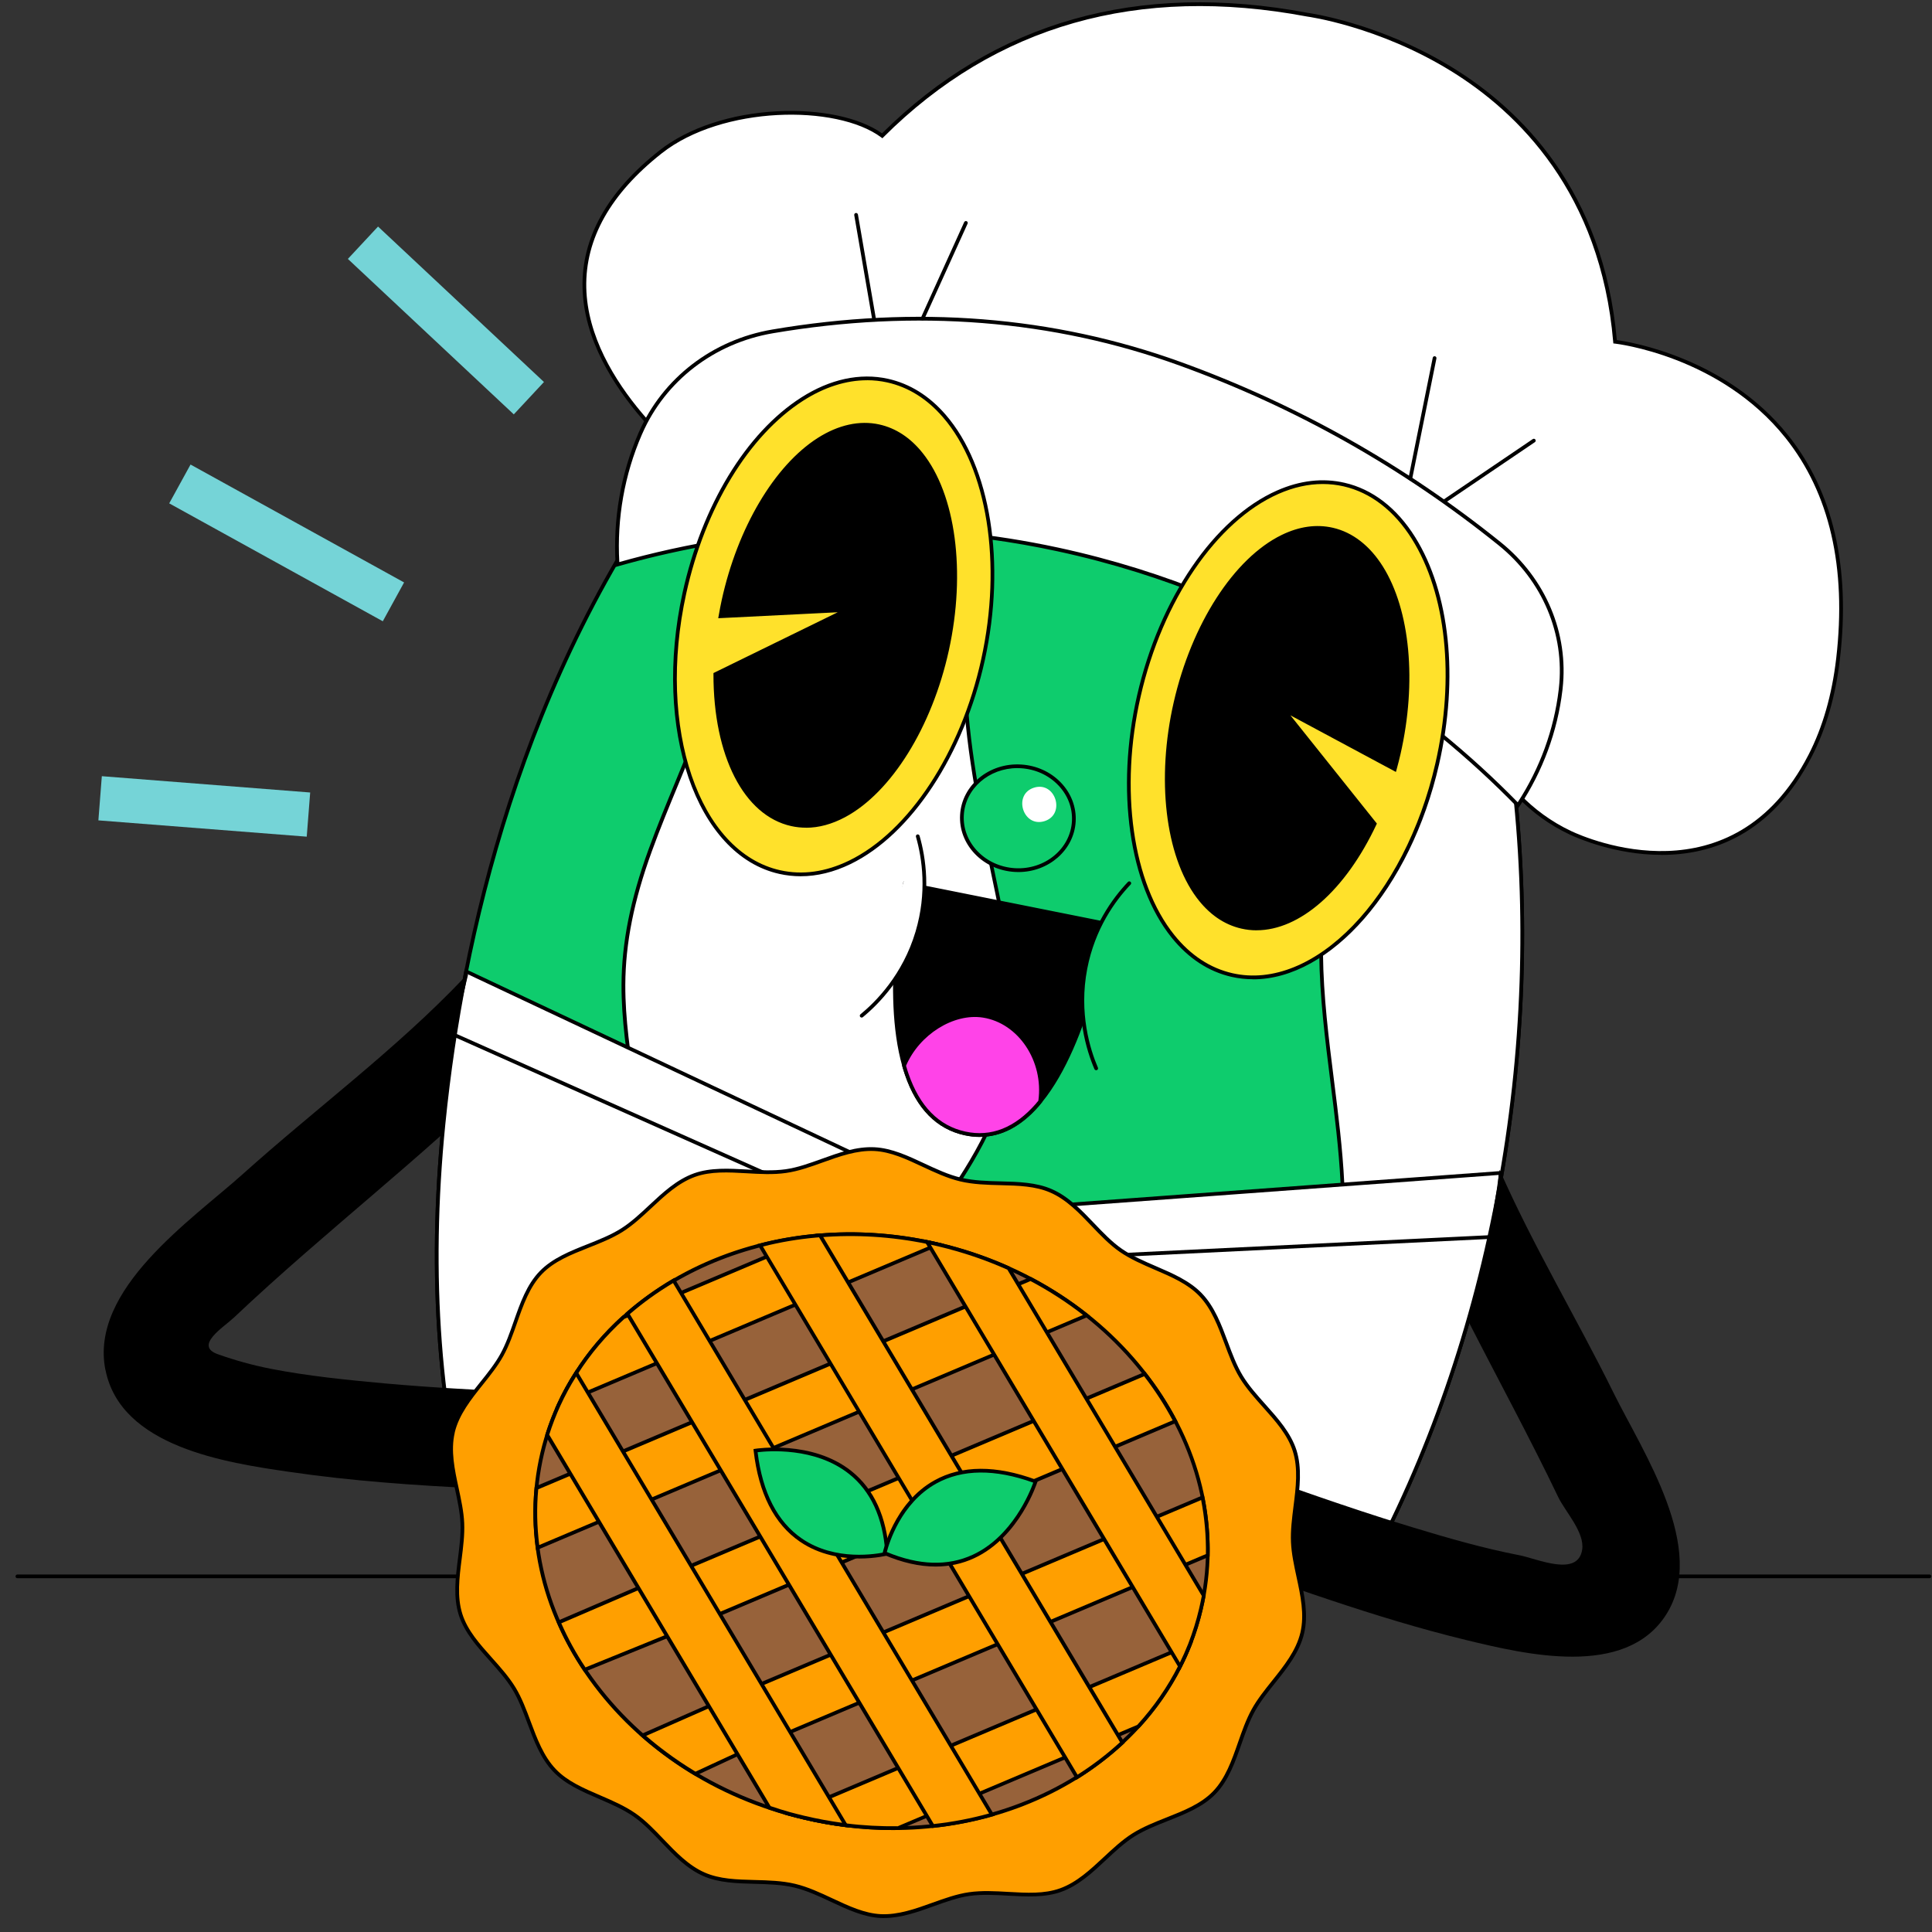 <svg width="119" height="119" viewBox="0 0 119 119" fill="none" xmlns="http://www.w3.org/2000/svg">
<rect x="0" y="0" width="119" height="119" fill="#333333" stroke="none"/>
<g clip-path="url(#clip0_76_2770)">
<path d="M118.842 97.21H1.072C1.007 97.21 0.957 97.159 0.957 97.095C0.957 97.03 1.007 96.98 1.072 96.98H118.842C118.906 96.98 118.957 97.03 118.957 97.095C118.957 97.159 118.906 97.21 118.842 97.21Z" fill="black"/>
<path d="M23.285 13.954L21.427 15.948L31.647 25.523L33.505 23.529L23.285 13.954Z" fill="#75D4D7"/>
<path d="M6.272 47.809L6.06 50.53L18.893 51.534L19.105 48.813L6.272 47.809Z" fill="#75D4D7"/>
<path d="M11.736 28.613L10.423 31.004L23.578 38.266L24.89 35.875L11.736 28.613Z" fill="#75D4D7"/>
<path d="M29.259 94.975C29.461 95.677 29.68 96.378 29.917 97.086H84.006C92.109 82.273 95.152 64.18 93.179 47.69C91.044 29.848 82.748 16.207 70.706 13.575C66.257 12.604 61.981 13.241 58.032 14.89C58.027 14.892 58.023 14.895 58.018 14.897C57.875 14.957 57.73 15.017 57.586 15.082C57.365 15.176 57.146 15.278 56.928 15.379C54.43 16.558 52.074 18.131 49.903 19.94C47.092 22.282 44.59 25.015 42.489 27.797C33.549 39.637 28.785 54.544 27.315 69.212C26.434 77.983 26.908 86.869 29.259 94.975Z" fill="#0ECC6D"/>
<path d="M84.072 97.199H29.834L29.808 97.121C29.576 96.431 29.355 95.718 29.151 95.005C26.915 87.291 26.259 78.608 27.202 69.198C28.327 57.968 31.879 41.655 42.4 27.726C44.677 24.708 47.177 22.058 49.832 19.848C52.125 17.938 54.499 16.396 56.882 15.271C57.114 15.162 57.328 15.063 57.542 14.971C57.662 14.918 57.781 14.867 57.898 14.819L57.974 14.786C62.271 12.991 66.559 12.546 70.731 13.457C82.43 16.016 91.074 29.126 93.294 47.672C95.332 64.708 91.985 82.737 84.107 97.137L84.075 97.197L84.072 97.199ZM29.999 96.969H83.937C91.767 82.62 95.095 64.667 93.064 47.702C90.858 29.255 82.281 16.221 70.681 13.686C66.554 12.784 62.313 13.224 58.076 14.996L57.986 15.035C57.869 15.084 57.751 15.135 57.632 15.188C57.418 15.28 57.206 15.377 56.995 15.476C54.611 16.602 52.256 18.131 49.977 20.03C47.336 22.228 44.847 24.865 42.581 27.869C32.093 41.757 28.553 58.023 27.43 69.225C26.489 78.605 27.143 87.261 29.369 94.945C29.567 95.628 29.779 96.309 29.999 96.973V96.969Z" fill="black"/>
<path d="M76.747 95.605C77.221 93.65 77.819 91.727 78.567 89.86C79.344 87.918 80.398 86.105 81.143 84.148C82.514 80.545 82.875 76.66 82.684 72.833C82.328 65.642 80.004 58.038 82.537 51.021C84.487 45.618 88.504 41.285 90.716 35.993C91.85 39.606 92.683 43.535 93.18 47.689C95.153 64.179 92.11 82.273 84.007 97.086H76.414C76.517 96.592 76.628 96.098 76.747 95.605Z" fill="white"/>
<path d="M84.073 97.199H76.271L76.301 97.06C76.413 96.523 76.522 96.038 76.634 95.577C77.124 93.556 77.738 91.618 78.458 89.819C78.826 88.896 79.266 87.99 79.689 87.113C80.158 86.142 80.644 85.136 81.035 84.109C82.263 80.879 82.78 77.089 82.569 72.84C82.468 70.789 82.201 68.662 81.941 66.606C81.288 61.402 80.611 56.022 82.428 50.984C83.471 48.096 85.127 45.472 86.725 42.937C88.128 40.716 89.578 38.418 90.608 35.952L90.73 35.661L90.824 35.961C91.967 39.599 92.798 43.542 93.292 47.678C95.33 64.715 91.984 82.743 84.105 97.143L84.073 97.203V97.199ZM76.556 96.968H83.937C91.767 82.619 95.096 64.666 93.065 47.701C92.586 43.692 91.79 39.867 90.698 36.325C89.669 38.699 88.273 40.912 86.921 43.055C85.327 45.581 83.677 48.192 82.645 51.058C80.846 56.043 81.518 61.397 82.169 66.574C82.428 68.634 82.695 70.766 82.796 72.826C83.008 77.105 82.488 80.93 81.246 84.19C80.853 85.226 80.365 86.236 79.894 87.212C79.473 88.086 79.036 88.988 78.67 89.904C77.955 91.694 77.345 93.621 76.857 95.632C76.756 96.05 76.657 96.49 76.554 96.97L76.556 96.968Z" fill="black"/>
<path d="M52.926 97.083H35.64C35.504 94.1 35.771 91.12 36.735 88.16C37.74 85.071 38.984 82.183 39.444 78.937C39.842 76.139 39.796 73.34 39.507 70.533C39.168 67.248 38.389 63.967 38.4 60.657C38.412 57.794 39.079 55.044 40.052 52.368C41.073 49.556 42.338 46.84 43.355 44.026C44.493 40.875 45.172 37.657 45.149 34.293C45.128 31.472 44.691 28.683 43.934 25.974C45.708 23.831 47.709 21.764 49.903 19.937C52.075 18.128 54.432 16.555 56.928 15.376C57.147 15.274 57.365 15.173 57.586 15.079C57.731 15.014 57.876 14.954 58.018 14.894C58.023 14.892 58.028 14.889 58.032 14.887C61.227 13.554 64.636 12.882 68.176 13.187C68.305 14.709 68.25 16.248 67.932 17.794C67.093 21.891 64.811 25.354 62.906 29.006C61.202 32.274 59.803 35.746 59.509 39.458C59.189 43.502 59.953 47.694 60.726 51.648C61.492 55.57 62.545 59.48 62.416 63.51C62.294 67.377 60.565 70.597 58.423 73.709C56.378 76.681 54.6 79.59 53.717 83.133C52.802 86.801 52.673 90.615 52.804 94.377C52.834 95.277 52.877 96.179 52.926 97.083Z" fill="white"/>
<path d="M53.045 97.199H35.527L35.523 97.088C35.373 93.791 35.732 90.859 36.622 88.125C36.877 87.341 37.151 86.557 37.418 85.8C38.223 83.502 38.987 81.332 39.327 78.921C39.688 76.379 39.709 73.64 39.389 70.547C39.27 69.377 39.088 68.189 38.915 67.038C38.6 64.952 38.274 62.797 38.283 60.659C38.292 58.066 38.819 55.42 39.941 52.331C40.447 50.938 41.022 49.547 41.577 48.202C42.142 46.829 42.729 45.41 43.242 43.989C44.466 40.598 45.05 37.428 45.029 34.295C45.011 31.605 44.604 28.816 43.819 26.006L43.803 25.949L43.842 25.903C45.731 23.621 47.743 21.584 49.827 19.852C52.121 17.941 54.495 16.4 56.877 15.275C57.11 15.166 57.324 15.067 57.538 14.975C57.657 14.922 57.777 14.871 57.894 14.822L57.97 14.79C61.393 13.36 64.822 12.783 68.183 13.076L68.28 13.085L68.289 13.182C68.427 14.82 68.346 16.338 68.043 17.821C67.378 21.07 65.786 23.965 64.245 26.765C63.833 27.515 63.406 28.29 63.005 29.063C60.944 33.013 59.87 36.319 59.622 39.472C59.313 43.38 60.022 47.452 60.836 51.63C60.983 52.386 61.147 53.157 61.303 53.902C61.959 57.023 62.635 60.253 62.531 63.517C62.4 67.61 60.429 71.001 58.518 73.779C56.307 76.99 54.665 79.816 53.83 83.165C53.041 86.324 52.76 89.782 52.919 94.377C52.947 95.159 52.983 95.992 53.041 97.081L53.048 97.203L53.045 97.199ZM35.748 96.968H52.804C52.751 95.937 52.714 95.136 52.689 94.382C52.53 89.763 52.813 86.287 53.607 83.106C54.451 79.721 56.105 76.877 58.329 73.645C60.222 70.895 62.175 67.541 62.304 63.506C62.407 60.267 61.733 57.053 61.08 53.944C60.924 53.198 60.763 52.428 60.613 51.669C59.794 47.475 59.083 43.385 59.394 39.449C59.723 35.267 61.499 31.455 62.803 28.952C63.205 28.18 63.633 27.402 64.045 26.65C65.577 23.863 67.159 20.984 67.817 17.771C68.112 16.338 68.192 14.873 68.068 13.293C64.776 13.025 61.416 13.597 58.076 14.993L57.986 15.032C57.869 15.081 57.752 15.132 57.632 15.185C57.418 15.277 57.206 15.374 56.995 15.473C54.612 16.599 52.256 18.128 49.977 20.027C47.918 21.741 45.929 23.75 44.061 26.002C44.841 28.812 45.243 31.601 45.264 34.293C45.287 37.453 44.698 40.649 43.463 44.068C42.948 45.493 42.361 46.914 41.793 48.289C41.239 49.632 40.663 51.021 40.16 52.409C39.046 55.473 38.524 58.094 38.515 60.661C38.506 62.781 38.833 64.929 39.145 67.005C39.32 68.159 39.5 69.352 39.621 70.526C39.944 73.64 39.923 76.397 39.559 78.958C39.214 81.391 38.448 83.574 37.639 85.881C37.374 86.638 37.1 87.417 36.845 88.199C35.973 90.878 35.614 93.747 35.75 96.97L35.748 96.968Z" fill="black"/>
<path d="M29.262 94.975C29.469 95.686 29.688 96.389 29.925 97.086H84.009C88.064 89.676 90.85 81.443 92.375 72.999C92.398 72.725 92.416 72.473 92.435 72.247L62.716 74.432L61.631 77.641L57.481 76.891L57.877 73.574L28.717 59.836C28.096 62.948 27.634 66.085 27.321 69.209C26.44 77.98 26.914 86.866 29.265 94.973L29.262 94.975Z" fill="white"/>
<path d="M84.075 97.2H29.841L29.813 97.121C29.592 96.471 29.376 95.778 29.151 95.006C26.915 87.291 26.259 78.608 27.202 69.198C27.517 66.044 27.989 62.886 28.601 59.813L28.628 59.668L57.997 73.503L57.606 76.795L61.551 77.507L62.63 74.319L62.706 74.315L92.558 72.121L92.523 72.555C92.512 72.698 92.5 72.847 92.487 73.007C90.909 81.743 88.089 89.859 84.107 97.14L84.075 97.2ZM30.006 96.969H83.939C87.893 89.725 90.692 81.653 92.261 72.977C92.273 72.829 92.284 72.679 92.296 72.536L92.309 72.37L62.8 74.538L61.705 77.768L57.353 76.982L57.751 73.639L28.799 60C28.201 63.02 27.743 66.121 27.432 69.219C26.492 78.599 27.145 87.254 29.372 94.939C29.588 95.677 29.795 96.341 30.004 96.967L30.006 96.969Z" fill="black"/>
<path d="M57.474 77.002C57.458 77.002 57.442 76.999 57.428 76.993L28.076 63.912C28.018 63.887 27.991 63.818 28.018 63.76C28.043 63.702 28.112 63.677 28.17 63.702L57.523 76.783C57.58 76.808 57.608 76.877 57.58 76.935C57.562 76.979 57.518 77.004 57.474 77.004V77.002Z" fill="black"/>
<path d="M61.673 77.774C61.611 77.774 61.56 77.725 61.558 77.663C61.556 77.599 61.604 77.546 61.666 77.543L91.67 76.085C91.739 76.081 91.787 76.131 91.79 76.194C91.792 76.258 91.744 76.311 91.681 76.314L61.678 77.772H61.673V77.774Z" fill="black"/>
<path d="M73.034 95.437C76.005 96.482 78.97 97.569 81.963 98.563C84.725 99.484 87.495 100.335 90.32 101.02C93.984 101.906 100.084 103.368 102.6 99.49C105.234 95.43 101.174 89.418 99.387 85.794C97.119 81.197 94.435 76.751 92.367 72.052C91.941 75.265 91.279 78.366 90.412 81.323C92.266 84.954 94.214 88.537 95.978 92.212C96.401 93.096 97.618 94.381 97.453 95.449C97.188 97.165 94.665 96.002 93.6 95.797C91.382 95.368 89.195 94.738 87.037 94.083C86.441 93.903 85.843 93.716 85.252 93.532C81.6 92.367 78 91.054 74.386 89.778C70.858 88.537 69.551 94.215 73.031 95.435L73.034 95.437Z" fill="black"/>
<path d="M6.496 84.373C7.435 89.128 13.926 90.092 17.834 90.66C21.671 91.223 25.542 91.49 29.418 91.677C31.879 91.799 34.343 91.894 36.794 92C40.659 92.173 41.593 86.152 37.682 85.974C34.432 85.829 31.184 85.721 27.936 85.522C26.524 85.437 25.123 85.338 23.713 85.211C21.367 84.996 18.993 84.761 16.677 84.309C15.557 84.087 14.487 83.794 13.415 83.411C11.929 82.883 13.788 81.741 14.4 81.162C15.798 79.84 17.231 78.555 18.678 77.289C21.517 74.806 24.415 72.391 27.228 69.881C27.306 68.912 27.414 67.934 27.538 66.958C27.819 64.76 28.215 62.605 28.712 60.52C28.751 60.342 28.794 60.169 28.84 59.991C28.737 60.072 28.633 60.171 28.535 60.277C24.364 64.658 19.43 68.299 14.936 72.333C11.789 75.155 5.507 79.409 6.492 84.376L6.496 84.373Z" fill="black"/>
<path d="M27.901 88.214C27.468 90.048 28.398 91.995 28.476 93.813C28.556 95.661 27.806 97.674 28.366 99.439C28.918 101.181 30.691 102.408 31.662 104.005C32.605 105.557 32.865 107.698 34.162 109.052C35.416 110.36 37.536 110.72 39.08 111.788C40.566 112.817 41.64 114.688 43.36 115.445C45.01 116.172 47.11 115.712 48.943 116.146C50.776 116.58 52.449 117.932 54.25 118.019C56.127 118.112 57.921 116.921 59.708 116.665C61.564 116.402 63.623 117.03 65.327 116.421C67.092 115.791 68.276 113.992 69.813 113.025C71.393 112.033 73.525 111.728 74.795 110.418C76.081 109.089 76.308 106.951 77.203 105.334C78.084 103.742 79.782 102.418 80.214 100.581C80.647 98.747 79.717 96.8 79.639 94.982C79.559 93.135 80.308 91.121 79.749 89.356C79.198 87.614 77.424 86.387 76.453 84.79C75.51 83.238 75.25 81.097 73.953 79.743C72.699 78.435 70.579 78.075 69.035 77.007C67.549 75.978 66.475 74.107 64.755 73.35C63.105 72.624 61.005 73.082 59.172 72.649C57.339 72.215 55.666 70.863 53.865 70.776C51.989 70.683 50.194 71.874 48.407 72.13C46.551 72.393 44.492 71.765 42.788 72.374C41.023 73.004 39.839 74.803 38.302 75.77C36.722 76.762 34.59 77.067 33.32 78.377C32.034 79.706 31.807 81.844 30.912 83.462C30.031 85.053 28.333 86.377 27.901 88.214Z" fill="#FF9F00"/>
<path d="M54.455 118.142C54.383 118.142 54.312 118.142 54.241 118.137C53.192 118.084 52.17 117.606 51.186 117.145C50.45 116.799 49.688 116.444 48.913 116.259C48.138 116.077 47.299 116.054 46.487 116.033C45.399 116.005 44.274 115.975 43.312 115.551C42.286 115.099 41.486 114.259 40.711 113.447C40.15 112.859 39.62 112.305 39.013 111.883C38.374 111.44 37.619 111.115 36.89 110.801C35.873 110.363 34.82 109.908 34.079 109.133C33.29 108.31 32.879 107.2 32.478 106.129C32.214 105.419 31.94 104.685 31.565 104.067C31.181 103.433 30.654 102.847 30.148 102.279C29.385 101.426 28.596 100.542 28.258 99.476C27.908 98.371 28.06 97.165 28.207 96C28.299 95.275 28.393 94.525 28.361 93.82C28.331 93.137 28.177 92.417 28.025 91.718C27.774 90.553 27.515 89.349 27.788 88.188C28.062 87.028 28.83 86.066 29.573 85.136C30.02 84.58 30.48 84.004 30.811 83.406C31.154 82.788 31.402 82.075 31.643 81.385C32.032 80.276 32.432 79.129 33.237 78.299C34.013 77.498 35.114 77.06 36.177 76.638C36.883 76.356 37.615 76.068 38.243 75.673C38.855 75.288 39.427 74.755 39.979 74.238C40.814 73.459 41.677 72.651 42.751 72.268C43.761 71.908 44.904 71.973 46.011 72.035C46.804 72.081 47.625 72.127 48.394 72.019C49.125 71.915 49.847 71.654 50.609 71.38C51.662 70.999 52.755 70.607 53.873 70.665C54.921 70.718 55.943 71.195 56.927 71.657C57.663 72.001 58.422 72.358 59.2 72.54C59.975 72.723 60.815 72.746 61.627 72.766C62.715 72.794 63.839 72.824 64.801 73.249C65.827 73.701 66.627 74.54 67.402 75.353C67.963 75.941 68.493 76.495 69.1 76.917C69.739 77.36 70.494 77.685 71.223 77.999C72.24 78.437 73.291 78.891 74.034 79.666C74.823 80.49 75.234 81.6 75.635 82.67C75.899 83.381 76.173 84.114 76.548 84.733C76.932 85.367 77.459 85.953 77.965 86.52C78.728 87.374 79.517 88.258 79.856 89.323C80.205 90.428 80.053 91.635 79.906 92.8C79.814 93.524 79.72 94.274 79.752 94.98C79.782 95.663 79.936 96.383 80.088 97.082C80.339 98.247 80.599 99.451 80.325 100.611C80.051 101.772 79.283 102.734 78.54 103.663C78.094 104.219 77.633 104.796 77.302 105.394C76.96 106.012 76.711 106.725 76.47 107.414C76.081 108.524 75.681 109.671 74.876 110.501C74.1 111.302 73.001 111.738 71.936 112.16C71.228 112.441 70.498 112.73 69.87 113.124C69.258 113.509 68.686 114.042 68.134 114.559C67.299 115.339 66.436 116.146 65.362 116.529C64.352 116.889 63.209 116.824 62.103 116.762C61.309 116.716 60.488 116.67 59.72 116.778C58.988 116.882 58.266 117.143 57.505 117.417C56.518 117.773 55.499 118.139 54.455 118.139V118.142ZM28.011 88.241C27.749 89.351 28.005 90.53 28.251 91.669C28.402 92.376 28.561 93.107 28.591 93.808C28.623 94.535 28.527 95.294 28.435 96.027C28.29 97.169 28.143 98.348 28.476 99.405C28.798 100.422 29.537 101.248 30.319 102.122C30.834 102.699 31.365 103.294 31.761 103.945C32.147 104.581 32.425 105.327 32.692 106.046C33.083 107.096 33.488 108.183 34.243 108.972C34.953 109.714 35.938 110.139 36.98 110.586C37.721 110.905 38.486 111.237 39.142 111.691C39.77 112.125 40.331 112.716 40.876 113.286C41.636 114.081 42.42 114.905 43.404 115.336C44.324 115.742 45.378 115.77 46.493 115.798C47.317 115.819 48.168 115.842 48.966 116.031C49.764 116.22 50.537 116.582 51.282 116.931C52.292 117.403 53.247 117.851 54.252 117.902C55.324 117.953 56.394 117.57 57.426 117.198C58.167 116.933 58.933 116.656 59.687 116.55C60.479 116.437 61.311 116.485 62.114 116.531C63.246 116.596 64.318 116.658 65.284 116.312C66.312 115.945 67.156 115.154 67.975 114.391C68.536 113.867 69.116 113.325 69.746 112.928C70.39 112.522 71.133 112.229 71.849 111.945C72.936 111.514 73.967 111.106 74.708 110.34C75.478 109.544 75.869 108.423 76.249 107.336C76.493 106.637 76.746 105.915 77.098 105.278C77.438 104.662 77.905 104.081 78.356 103.516C79.083 102.607 79.835 101.666 80.097 100.556C80.359 99.446 80.104 98.267 79.858 97.128C79.706 96.422 79.547 95.691 79.517 94.989C79.485 94.263 79.582 93.504 79.674 92.77C79.819 91.628 79.966 90.449 79.632 89.393C79.31 88.375 78.572 87.549 77.79 86.675C77.275 86.098 76.743 85.503 76.348 84.853C75.961 84.216 75.683 83.471 75.416 82.751C75.025 81.701 74.62 80.615 73.866 79.826C73.155 79.085 72.171 78.658 71.129 78.211C70.388 77.892 69.622 77.56 68.964 77.106C68.336 76.672 67.775 76.082 67.23 75.512C66.471 74.716 65.686 73.892 64.702 73.461C63.782 73.055 62.728 73.027 61.613 72.999C60.789 72.979 59.938 72.956 59.14 72.766C58.342 72.577 57.571 72.215 56.824 71.867C55.814 71.394 54.859 70.946 53.854 70.895C52.782 70.843 51.713 71.228 50.68 71.599C49.939 71.867 49.173 72.141 48.419 72.247C47.627 72.361 46.795 72.312 45.99 72.266C44.858 72.201 43.788 72.141 42.822 72.485C41.794 72.852 40.95 73.643 40.131 74.407C39.57 74.93 38.99 75.472 38.36 75.869C37.716 76.275 36.975 76.568 36.258 76.852C35.17 77.284 34.139 77.692 33.398 78.458C32.628 79.254 32.237 80.375 31.855 81.461C31.611 82.16 31.358 82.882 31.006 83.519C30.666 84.135 30.199 84.716 29.748 85.282C29.021 86.191 28.269 87.132 28.007 88.241H28.011Z" fill="black"/>
<path d="M73.968 99.11C76.258 89.361 69.033 79.312 57.829 76.664C46.625 74.016 35.686 79.772 33.395 89.52C31.104 99.269 38.33 109.318 49.534 111.966C60.738 114.614 71.677 108.858 73.968 99.11Z" fill="#97623A"/>
<path d="M54.992 112.72C53.193 112.72 51.353 112.512 49.504 112.074C44.059 110.787 39.371 107.73 36.307 103.467C33.241 99.199 32.167 94.235 33.283 89.487C35.585 79.694 46.61 73.887 57.858 76.55C63.303 77.837 67.99 80.894 71.054 85.157C74.12 89.425 75.195 94.389 74.079 99.137C72.154 107.322 64.137 112.72 54.99 112.72H54.992ZM52.372 76.134C43.33 76.134 35.408 81.461 33.508 89.54C32.406 94.221 33.469 99.118 36.496 103.331C39.528 107.548 44.165 110.572 49.559 111.848C60.682 114.48 71.583 108.752 73.858 99.082C74.96 94.401 73.897 89.503 70.87 85.291C67.838 81.073 63.199 78.049 57.807 76.773C55.976 76.34 54.152 76.134 52.372 76.134Z" fill="black"/>
<path d="M39.584 106.889C40.028 107.279 40.49 107.652 40.966 108.005C41.523 108.423 42.112 108.82 42.724 109.189C42.758 109.207 42.795 109.233 42.829 109.251L45.419 108.047L48.663 106.674L52.92 104.872L56.168 103.502L61.45 101.267L64.697 99.896L69.76 97.753L73.003 96.381L74.383 95.797C74.406 94.595 74.298 93.4 74.061 92.231L71.246 93.425L67.998 94.796L62.935 96.939L59.688 98.309L54.406 100.545L51.163 101.917L46.898 103.719L43.655 105.092L39.581 106.889H39.584Z" fill="#FF9F00"/>
<path d="M42.827 109.383L42.776 109.355C42.758 109.346 42.74 109.332 42.719 109.32C42.703 109.311 42.687 109.3 42.671 109.293C42.061 108.926 41.468 108.524 40.9 108.1C40.423 107.747 39.956 107.371 39.51 106.976L39.374 106.856L43.614 104.988L74.153 92.071L74.181 92.21C74.42 93.395 74.528 94.604 74.505 95.799V95.873L69.813 97.859L45.47 108.155L42.829 109.383H42.827ZM39.798 106.921C40.198 107.267 40.614 107.599 41.038 107.913C41.599 108.333 42.188 108.73 42.788 109.092C42.802 109.101 42.822 109.113 42.841 109.124L45.378 107.948L74.278 95.721C74.294 94.611 74.195 93.492 73.983 92.394L43.706 105.2L39.8 106.921H39.798Z" fill="black"/>
<path d="M34.417 99.923C34.854 100.931 35.388 101.909 36.021 102.841L41.09 100.781L44.334 99.409L48.591 97.607L51.834 96.234L57.12 94.001L60.364 92.624L65.433 90.488L68.677 89.11L72.389 87.542C71.858 86.526 71.23 85.551 70.507 84.628L66.908 86.146L63.664 87.519L58.602 89.662L55.351 91.039L50.072 93.27L46.822 94.647L42.565 96.444L39.321 97.817L34.417 99.928V99.923Z" fill="#FF9F00"/>
<path d="M35.978 102.985L35.925 102.909C35.3 101.983 34.757 100.994 34.313 99.969L34.267 99.863L39.277 97.709L70.543 84.485L70.599 84.555C71.316 85.47 71.951 86.456 72.492 87.487L72.549 87.597L65.478 90.594L41.136 100.89L35.978 102.985ZM34.571 99.986C34.987 100.929 35.489 101.843 36.063 102.703L41.046 100.678L72.227 87.484C71.721 86.534 71.13 85.62 70.47 84.769L39.367 97.923L34.568 99.988L34.571 99.986Z" fill="black"/>
<path d="M33.042 91.653C32.923 92.887 32.955 94.117 33.116 95.33L36.891 93.731L40.134 92.359L44.392 90.557L47.639 89.187L52.921 86.951L56.164 85.579L61.234 83.435L64.477 82.063L66.929 81.025C65.873 80.183 64.711 79.431 63.478 78.775L62.715 79.101L59.472 80.478L54.402 82.621L51.159 83.994L45.873 86.227L42.63 87.599L38.372 89.401L35.124 90.772L33.045 91.65L33.042 91.653Z" fill="#FF9F00"/>
<path d="M33.024 95.496L33.003 95.346C32.835 94.096 32.81 92.85 32.927 91.641L32.934 91.572L63.483 78.647L63.531 78.672C64.787 79.339 65.954 80.098 67 80.933L67.152 81.053L33.022 95.494L33.024 95.496ZM33.151 91.734C33.047 92.855 33.068 94.008 33.213 95.166L66.706 80.995C65.724 80.227 64.638 79.525 63.474 78.905L33.151 91.734Z" fill="black"/>
<path d="M48.625 111.727C48.926 111.81 49.225 111.886 49.529 111.958C50.382 112.161 51.242 112.313 52.087 112.421C53.177 112.557 54.253 112.615 55.318 112.599L57.083 111.854L60.326 110.481L65.607 108.246L68.855 106.875L70.116 106.34C71.132 105.231 71.999 103.992 72.68 102.644C72.903 102.208 73.103 101.756 73.287 101.295L72.16 101.775L67.091 103.918L63.843 105.288L58.562 107.524L55.318 108.896L51.061 110.698L48.623 111.729L48.625 111.727Z" fill="#FF9F00"/>
<path d="M54.955 112.717C53.998 112.717 53.032 112.657 52.073 112.537C51.211 112.429 50.346 112.272 49.502 112.071C49.193 111.998 48.897 111.924 48.593 111.841L48.271 111.753L73.497 101.081L73.394 101.337C73.196 101.831 72.996 102.276 72.782 102.696C72.103 104.036 71.234 105.289 70.199 106.417L70.16 106.445L55.319 112.715C55.197 112.715 55.075 112.717 54.953 112.717H54.955ZM48.98 111.705C49.17 111.753 49.361 111.801 49.554 111.848C50.389 112.046 51.247 112.201 52.101 112.309C53.161 112.443 54.238 112.5 55.294 112.487L70.047 106.244C71.059 105.137 71.912 103.909 72.577 102.592C72.75 102.253 72.913 101.898 73.074 101.51L48.975 111.705H48.98Z" fill="black"/>
<path d="M34.418 86.524L36.205 85.768L40.463 83.966L43.711 82.596L48.992 80.36L52.24 78.99L57.303 76.847L57.772 76.651C57.551 76.598 57.323 76.549 57.1 76.503C54.862 76.044 52.647 75.922 50.51 76.097L50.266 76.115L47.225 77.405L41.944 79.641L38.696 81.011L38.395 81.138C37.275 82.15 36.29 83.302 35.487 84.57C35.083 85.193 34.728 85.844 34.416 86.529L34.418 86.524Z" fill="#FF9F00"/>
<path d="M34.189 86.745L34.313 86.475C34.631 85.783 34.994 85.119 35.395 84.503C36.188 83.248 37.175 82.085 38.321 81.047L38.353 81.026L41.902 79.529L50.258 75.997L50.502 75.979C52.692 75.799 54.921 75.937 57.122 76.387C57.345 76.436 57.575 76.484 57.796 76.535L58.141 76.615L57.345 76.95L34.187 86.745H34.189ZM38.461 81.234C37.336 82.254 36.368 83.396 35.588 84.63C35.245 85.156 34.93 85.719 34.649 86.302L57.396 76.682C57.29 76.659 57.182 76.636 57.078 76.613C54.898 76.168 52.692 76.032 50.523 76.21L50.298 76.228L38.461 81.234Z" fill="black"/>
<path d="M33.701 88.387L35.12 90.774L36.889 93.734L39.323 97.815L41.089 100.784L43.656 105.096L45.42 108.053L47.383 111.343C47.792 111.484 48.202 111.613 48.622 111.731C48.924 111.814 49.223 111.89 49.526 111.961C50.38 112.164 51.24 112.317 52.084 112.425L51.058 110.702L48.661 106.683L46.897 103.725L44.33 99.414L42.564 96.445L40.13 92.364L38.366 89.406L36.199 85.773L35.486 84.573C35.081 85.196 34.727 85.847 34.414 86.532C34.14 87.132 33.901 87.75 33.699 88.394L33.701 88.387Z" fill="#FF9F00"/>
<path d="M52.309 112.565L52.074 112.535C51.211 112.426 50.346 112.27 49.502 112.069C49.194 111.995 48.897 111.921 48.594 111.838C48.196 111.727 47.789 111.601 47.347 111.448L47.308 111.434L33.576 88.397L33.592 88.349C33.787 87.724 34.031 87.092 34.312 86.476C34.629 85.784 34.993 85.119 35.393 84.503L35.494 84.349L52.309 112.565ZM47.464 111.245C47.885 111.388 48.276 111.511 48.658 111.617C48.957 111.697 49.252 111.774 49.557 111.845C50.316 112.025 51.094 112.168 51.869 112.274L35.487 84.785C35.133 85.347 34.809 85.947 34.523 86.57C34.252 87.163 34.02 87.767 33.829 88.367L47.464 111.243V111.245Z" fill="black"/>
<path d="M38.646 80.918L38.702 81.008L40.466 83.966L42.633 87.599L44.397 90.556L46.828 94.642L48.597 97.606L51.171 101.918L52.928 104.873L55.325 108.892L57.089 111.85L57.46 112.47C58.709 112.336 59.93 112.101 61.101 111.766L60.333 110.477L58.568 107.519L56.176 103.503L54.412 100.546L51.838 96.234L50.076 93.265L47.642 89.184L45.874 86.224L43.714 82.591L41.949 79.633L41.492 78.867C40.475 79.467 39.518 80.15 38.644 80.916L38.646 80.918Z" fill="#FF9F00"/>
<path d="M57.396 112.595L38.496 80.895L38.569 80.831C39.436 80.072 40.4 79.377 41.433 78.771L41.532 78.713L61.272 111.841L61.127 111.882C59.943 112.219 58.712 112.457 57.468 112.588L57.394 112.595H57.396ZM38.792 80.941L38.797 80.948L57.518 112.35C58.675 112.224 59.818 112.004 60.922 111.7L41.454 79.029C40.499 79.599 39.607 80.24 38.797 80.941H38.792Z" fill="black"/>
<path d="M46.818 76.705L47.227 77.4L48.991 80.357L51.158 83.99L52.922 86.948L55.354 91.034L57.123 93.998L59.69 98.31L61.454 101.267L63.846 105.284L65.61 108.241L66.337 109.466C67.342 108.836 68.281 108.121 69.134 107.33L68.858 106.868L67.094 103.911L64.702 99.894L62.938 96.937L60.366 92.618L58.604 89.656L56.166 85.573L54.401 82.616L52.242 78.982L50.514 76.087L50.27 76.105C49.093 76.212 47.936 76.41 46.82 76.698L46.818 76.705Z" fill="#FF9F00"/>
<path d="M66.297 109.63L46.642 76.634L46.789 76.595C47.903 76.304 49.071 76.103 50.258 75.997L50.575 75.972L69.281 107.353L69.212 107.418C68.351 108.213 67.406 108.936 66.396 109.568L66.297 109.63ZM46.994 76.779L47.325 77.342L66.373 109.309C67.305 108.719 68.183 108.047 68.986 107.311L66.994 103.973L50.449 76.212L50.276 76.225C49.154 76.325 48.052 76.511 46.994 76.779Z" fill="black"/>
<path d="M57.103 76.501L57.305 76.845L59.472 80.478L61.236 83.436L63.67 87.517L65.437 90.486L68.004 94.797L69.768 97.755L72.165 101.774L72.684 102.643C72.908 102.207 73.108 101.755 73.292 101.294C73.566 100.59 73.791 99.866 73.968 99.111C74.032 98.837 74.092 98.56 74.145 98.281L73.009 96.382L71.251 93.427L68.68 89.108L66.911 86.144L64.478 82.063L62.715 79.101L62.127 78.116C60.774 77.511 59.339 77.018 57.834 76.662L57.775 76.649C57.554 76.596 57.326 76.547 57.103 76.501Z" fill="#FF9F00"/>
<path d="M72.694 102.881L67.905 94.858L56.871 76.333L57.126 76.386C57.349 76.434 57.579 76.483 57.8 76.534L57.86 76.548C59.334 76.896 60.785 77.387 62.173 78.008L62.205 78.022L74.265 98.256L74.255 98.3C74.203 98.579 74.143 98.86 74.078 99.135C73.906 99.873 73.676 100.614 73.397 101.333C73.2 101.829 73 102.272 72.786 102.692L72.691 102.877L72.694 102.881ZM57.335 76.668L57.404 76.785L72.675 102.404C72.852 102.046 73.02 101.666 73.186 101.25C73.46 100.542 73.687 99.813 73.858 99.084C73.917 98.826 73.975 98.563 74.025 98.302L62.048 78.206C60.684 77.597 59.258 77.117 57.809 76.774L57.749 76.76C57.614 76.728 57.476 76.698 57.337 76.668H57.335Z" fill="black"/>
<path d="M54.648 95.692C54.648 95.692 47.485 97.606 46.535 89.35C46.535 89.35 54.16 88.081 54.648 95.692Z" fill="#0ECC6D"/>
<path d="M52.924 95.994C51.863 95.994 50.488 95.791 49.273 94.96C47.684 93.876 46.725 91.991 46.421 89.364L46.41 89.255L46.518 89.237C46.552 89.232 50.023 88.681 52.441 90.607C53.839 91.721 54.619 93.428 54.764 95.685L54.771 95.779L54.679 95.805C54.665 95.809 53.941 95.996 52.924 95.996V95.994ZM46.663 89.449C46.971 91.947 47.891 93.737 49.4 94.769C51.461 96.178 54.014 95.715 54.527 95.602C54.371 93.461 53.621 91.841 52.296 90.787C50.196 89.114 47.261 89.375 46.663 89.449Z" fill="black"/>
<path d="M54.484 95.662C54.484 95.662 56.007 88.386 63.784 91.253C63.784 91.253 61.479 98.654 54.484 95.662Z" fill="#0ECC6D"/>
<path d="M57.627 96.49C56.628 96.49 55.563 96.25 54.438 95.767L54.351 95.731L54.37 95.638C54.376 95.608 55.036 92.577 57.555 91.179C59.237 90.245 61.346 90.233 63.823 91.147L63.927 91.183L63.895 91.287C63.883 91.322 62.811 94.676 60.007 95.975C59.267 96.319 58.471 96.49 57.629 96.49H57.627ZM54.62 95.592C56.596 96.416 58.374 96.473 59.911 95.765C62.347 94.639 63.437 91.892 63.642 91.322C61.277 90.473 59.271 90.492 57.673 91.377C55.49 92.588 54.751 95.082 54.623 95.592H54.62Z" fill="black"/>
<path d="M40.695 9.349C44.511 6.341 51.605 6.33 54.342 8.364C60.04 2.678 68.417 -1.373 80.53 0.904C80.53 0.904 97.965 3.185 99.481 21.048C99.481 21.048 115.274 22.718 113.215 40.562C112.976 42.643 112.45 44.696 111.49 46.556C106.701 55.843 97.452 51.633 96.735 51.299C90.246 48.247 89.71 40.283 89.185 40.02C58.374 24.571 59.451 27.353 43.276 29.152C43.276 29.152 28.782 18.736 40.695 9.347V9.349Z" fill="white"/>
<path d="M102.338 52.655C99.511 52.655 97.176 51.633 96.686 51.403C91.58 49.001 90.115 43.543 89.487 41.213C89.344 40.685 89.211 40.186 89.13 40.122C62.342 26.691 59.743 27.051 48.81 28.562C47.202 28.783 45.383 29.035 43.287 29.27L43.243 29.274L43.207 29.249C43.135 29.198 36.019 24.012 35.881 17.724C35.812 14.642 37.408 11.795 40.621 9.262C42.388 7.871 45.044 6.992 47.915 6.853C50.558 6.726 52.943 7.234 54.328 8.214C61.275 1.321 70.096 -1.175 80.55 0.791C80.587 0.795 84.981 1.395 89.496 4.18C93.655 6.743 98.772 11.73 99.587 20.947C100.406 21.059 106.317 22.021 110.147 26.82C112.912 30.283 113.984 34.913 113.33 40.576C113.068 42.853 112.482 44.883 111.591 46.611C109.105 51.433 105.427 52.658 102.338 52.658V52.655ZM56.405 27.604C62.887 27.604 69.544 30.043 89.238 39.916C89.392 39.993 89.48 40.295 89.71 41.153C90.329 43.453 91.775 48.837 96.783 51.193C97.786 51.666 106.727 55.541 111.387 46.503C112.265 44.8 112.84 42.798 113.1 40.548C113.747 34.947 112.693 30.375 109.968 26.963C105.926 21.901 99.532 21.17 99.467 21.163L99.373 21.154L99.364 21.059C98.584 11.88 93.5 6.92 89.374 4.376C84.898 1.617 80.555 1.024 80.511 1.019C70.096 -0.939 61.318 1.561 54.42 8.447L54.351 8.517L54.271 8.457C51.515 6.41 44.469 6.519 40.764 9.442C37.61 11.926 36.046 14.711 36.111 17.717C36.242 23.664 42.765 28.633 43.306 29.035C45.378 28.804 47.184 28.552 48.778 28.333C51.708 27.927 54.045 27.604 56.403 27.604H56.405Z" fill="black"/>
<path d="M92.364 33.487C95.039 35.642 96.516 38.996 96.129 42.415C96.127 42.441 96.122 42.468 96.12 42.493C95.717 45.896 94.328 48.353 93.5 49.599C89.868 45.876 80.343 37.116 65.152 33.84C53.028 31.226 43.029 33.342 38.038 34.768C37.934 33.164 37.957 30.119 39.425 26.735C39.436 26.709 39.448 26.684 39.459 26.656C40.92 23.33 44.011 21.02 47.584 20.409C53.541 19.392 62.648 18.764 72.702 22.407C81.32 25.531 87.862 29.861 92.361 33.483L92.364 33.487Z" fill="white"/>
<path d="M93.518 49.783L93.419 49.682C87.995 44.122 78.684 36.878 65.129 33.955C53.913 31.538 44.224 33.125 38.069 34.88L37.931 34.92L37.922 34.777C37.745 32.006 38.228 29.21 39.318 26.691L39.353 26.612C40.813 23.286 43.882 20.926 47.564 20.298C56.427 18.787 64.899 19.461 72.742 22.301C79.873 24.884 86.498 28.617 92.437 33.395C95.208 35.626 96.632 39.001 96.246 42.424L96.237 42.505C95.938 45.04 95.024 47.516 93.598 49.661L93.52 49.779L93.518 49.783ZM53.524 32.49C57.138 32.49 61.055 32.841 65.177 33.729C78.704 36.645 88.022 43.847 93.483 49.416C94.845 47.326 95.717 44.932 96.007 42.48L96.016 42.401C96.395 39.056 95.001 35.757 92.292 33.577C86.373 28.813 79.769 25.094 72.664 22.52C64.86 19.692 56.427 19.023 47.603 20.527C43.999 21.143 40.993 23.452 39.564 26.707L39.53 26.783C38.472 29.226 37.993 31.932 38.145 34.62C42.048 33.517 47.341 32.49 53.524 32.49Z" fill="black"/>
<path d="M88.96 30.992C88.923 30.992 88.886 30.973 88.865 30.941C88.829 30.888 88.845 30.816 88.895 30.782L94.411 27.044C94.464 27.008 94.535 27.024 94.57 27.075C94.607 27.128 94.591 27.199 94.54 27.234L89.024 30.971C89.003 30.985 88.983 30.992 88.96 30.992Z" fill="black"/>
<path d="M86.867 29.589C86.867 29.589 86.851 29.589 86.844 29.589C86.782 29.578 86.74 29.515 86.754 29.453L88.249 22.034C88.261 21.972 88.325 21.93 88.385 21.944C88.447 21.956 88.489 22.018 88.475 22.08L86.98 29.499C86.968 29.555 86.92 29.592 86.867 29.592V29.589Z" fill="black"/>
<path d="M56.828 19.729C56.812 19.729 56.796 19.727 56.78 19.72C56.722 19.695 56.697 19.625 56.722 19.568L59.388 13.683C59.416 13.625 59.482 13.6 59.54 13.625C59.597 13.65 59.623 13.72 59.597 13.777L56.931 19.662C56.913 19.704 56.869 19.729 56.826 19.729H56.828Z" fill="black"/>
<path d="M53.843 19.807C53.787 19.807 53.739 19.768 53.73 19.71L52.617 13.253C52.605 13.191 52.649 13.131 52.711 13.119C52.771 13.11 52.833 13.152 52.844 13.214L53.958 19.671C53.969 19.733 53.925 19.793 53.863 19.805C53.856 19.805 53.849 19.805 53.843 19.805V19.807Z" fill="black"/>
<path d="M70.152 42.853C68.778 48.856 69.724 54.529 72.249 57.671C73.236 58.894 74.458 59.731 75.886 60.056C80.96 61.215 86.619 55.389 88.526 47.047C90.433 38.706 87.865 31.003 82.791 29.845C81.441 29.536 80.052 29.722 78.708 30.313C74.98 31.956 71.555 36.724 70.154 42.851L70.152 42.853Z" fill="#FFE12B"/>
<path d="M77.183 60.316C76.739 60.316 76.297 60.268 75.858 60.169C74.441 59.846 73.195 59.029 72.159 57.744C69.544 54.491 68.711 48.636 70.039 42.83C71.4 36.871 74.784 31.918 78.66 30.211C80.072 29.588 81.471 29.427 82.816 29.736C84.537 30.128 86.039 31.284 87.161 33.076C89.307 36.502 89.857 41.734 88.638 47.077C86.885 54.752 81.94 60.321 77.185 60.321L77.183 60.316ZM81.473 29.812C80.58 29.812 79.672 30.015 78.752 30.419C74.94 32.098 71.607 36.989 70.262 42.878C68.948 48.618 69.765 54.397 72.337 57.596C73.339 58.84 74.542 59.631 75.909 59.943C80.914 61.085 86.519 55.287 88.41 47.022C89.618 41.739 89.077 36.569 86.963 33.196C85.873 31.457 84.422 30.338 82.763 29.957C82.338 29.86 81.908 29.812 81.471 29.812H81.473Z" fill="black"/>
<path d="M78.999 33.051C80.016 32.555 81.063 32.387 82.073 32.617C85.868 33.485 87.694 39.665 86.151 46.42C86.077 46.745 85.994 47.061 85.907 47.377L79.043 43.693L84.672 50.743C82.631 55.08 79.402 57.749 76.483 57.083C75.416 56.838 74.509 56.181 73.783 55.207C71.926 52.706 71.294 48.143 72.402 43.28C73.536 38.316 76.172 34.424 78.995 33.049L78.999 33.051Z" fill="black"/>
<path d="M77.4 57.302C77.083 57.302 76.77 57.267 76.459 57.196C75.39 56.951 74.46 56.305 73.695 55.276C71.769 52.681 71.219 47.963 72.294 43.255C73.398 38.424 76.008 34.378 78.948 32.948C80.025 32.424 81.083 32.276 82.097 32.507C83.309 32.784 84.374 33.61 85.179 34.895C86.861 37.58 87.277 42.007 86.263 46.448C86.196 46.743 86.118 47.05 86.019 47.41L85.98 47.548L79.484 44.062L84.807 50.727L84.777 50.792C82.863 54.861 80.055 57.3 77.4 57.3V57.302ZM81.156 32.632C80.469 32.632 79.763 32.807 79.047 33.155C76.167 34.558 73.605 38.542 72.517 43.308C71.456 47.952 71.99 52.596 73.876 55.14C74.608 56.125 75.496 56.741 76.51 56.974C79.254 57.602 82.474 55.108 84.538 50.762L78.603 43.329L85.833 47.209C85.913 46.911 85.978 46.648 86.037 46.397C87.038 42.014 86.633 37.654 84.984 35.019C84.211 33.787 83.197 32.996 82.046 32.733C81.754 32.666 81.458 32.634 81.159 32.634L81.156 32.632Z" fill="black"/>
<path d="M60.553 40.622C59.235 46.639 55.962 51.361 52.341 53.119C50.926 53.802 49.466 54.035 48.038 53.716C42.956 52.588 40.325 44.897 42.156 36.539C43.989 28.181 49.592 22.317 54.671 23.445C56.024 23.744 57.202 24.508 58.163 25.62C60.834 28.702 61.898 34.481 60.553 40.622Z" fill="#FFE12B"/>
<path d="M49.318 53.972C48.879 53.972 48.442 53.924 48.01 53.829C42.876 52.69 40.198 44.922 42.041 36.513C43.214 31.161 45.944 26.665 49.344 24.489C51.122 23.35 52.973 22.951 54.694 23.331C56.04 23.631 57.236 24.374 58.248 25.544C61.024 28.748 61.972 34.677 60.663 40.647C59.386 46.465 56.139 51.402 52.387 53.222C51.352 53.723 50.324 53.972 49.316 53.972H49.318ZM53.406 23.421C52.113 23.421 50.772 23.848 49.468 24.683C46.119 26.829 43.428 31.27 42.266 36.564C40.451 44.848 43.048 52.491 48.06 53.603C49.429 53.907 50.85 53.709 52.29 53.012C55.98 51.222 59.179 46.348 60.44 40.596C61.733 34.695 60.806 28.845 58.075 25.694C57.098 24.563 55.943 23.843 54.646 23.555C54.239 23.465 53.825 23.419 53.406 23.419V23.421Z" fill="black"/>
<path d="M56.734 27.964C56.025 27.081 55.151 26.481 54.139 26.255C50.339 25.413 46.054 30.216 44.568 36.984C44.497 37.31 44.435 37.633 44.379 37.953L52.154 37.566L44.062 41.527C44.057 46.323 45.84 50.12 48.761 50.769C49.831 51.006 50.93 50.798 52.002 50.229C54.746 48.764 57.265 44.909 58.332 40.039C59.423 35.065 58.698 30.417 56.734 27.964Z" fill="black"/>
<path d="M49.649 50.981C49.341 50.981 49.035 50.949 48.734 50.882C45.819 50.236 43.94 46.564 43.945 41.528V41.456L51.598 37.712L44.239 38.079L44.265 37.936C44.327 37.573 44.389 37.255 44.453 36.962C45.428 32.514 47.692 28.689 50.358 26.982C51.634 26.166 52.948 25.877 54.162 26.145C55.177 26.371 56.072 26.959 56.821 27.893C58.868 30.447 59.506 35.225 58.443 40.065C57.408 44.78 54.901 48.81 52.053 50.333C51.239 50.767 50.434 50.984 49.649 50.984V50.981ZM44.177 41.601C44.191 46.414 46.038 50.047 48.787 50.658C49.801 50.885 50.866 50.707 51.947 50.13C54.737 48.64 57.199 44.67 58.22 40.017C59.266 35.241 58.648 30.54 56.644 28.039C55.929 27.146 55.078 26.583 54.114 26.371C52.962 26.115 51.708 26.394 50.484 27.178C47.867 28.853 45.645 32.623 44.681 37.013C44.626 37.264 44.573 37.534 44.518 37.834L52.709 37.426L44.177 41.601Z" fill="black"/>
<path d="M68.212 56.917C68.212 56.917 67.089 64.181 64.069 67.847C64.021 67.907 63.972 67.965 63.924 68.02V68.025C62.73 69.402 61.247 70.209 59.434 69.812C57.569 69.406 56.469 67.983 55.846 66.161C55.788 65.992 55.733 65.819 55.685 65.644C54.376 61.055 55.738 54.423 55.738 54.423L59.213 55.117L64.214 56.116L68.212 56.917Z" fill="black"/>
<path d="M60.347 70.028C60.041 70.028 59.728 69.993 59.413 69.924C57.694 69.55 56.457 68.295 55.739 66.196C55.675 66.007 55.622 65.836 55.576 65.672C54.274 61.109 55.613 54.463 55.627 54.398L55.65 54.285L68.344 56.823L68.328 56.931C68.317 57.005 67.174 64.226 64.188 67.885L64.16 67.919C64.121 67.965 64.082 68.014 64.043 68.06L64.015 68.097C62.904 69.379 61.674 70.025 60.349 70.025L60.347 70.028ZM55.829 54.557C55.659 55.448 54.603 61.427 55.797 65.61C55.84 65.769 55.893 65.935 55.956 66.122C56.645 68.141 57.823 69.343 59.459 69.698C61.044 70.044 62.506 69.467 63.808 67.979L63.836 67.942C63.877 67.896 63.916 67.848 63.958 67.799L63.979 67.772C66.743 64.415 67.923 57.925 68.078 57.005L55.827 54.555L55.829 54.557Z" fill="black"/>
<path d="M64.071 67.848C64.023 67.908 63.974 67.966 63.926 68.021V68.026C62.732 69.403 61.249 70.21 59.436 69.814C57.571 69.408 56.471 67.984 55.848 66.162C55.79 65.993 55.735 65.82 55.687 65.645C56.492 63.698 58.65 62.27 60.563 62.568C62.811 62.918 64.43 65.338 64.071 67.848Z" fill="#FF43E8"/>
<path d="M60.346 70.028C60.04 70.028 59.727 69.993 59.412 69.924C57.694 69.55 56.456 68.295 55.739 66.196C55.674 66.007 55.621 65.836 55.575 65.672L55.564 65.633L55.58 65.596C56.422 63.564 58.664 62.149 60.581 62.449C62.899 62.812 64.548 65.284 64.185 67.852V67.889L64.157 67.921C64.118 67.968 64.079 68.016 64.04 68.062L64.013 68.099C62.901 69.382 61.671 70.028 60.346 70.028ZM55.808 65.651C55.849 65.799 55.897 65.954 55.955 66.122C56.645 68.141 57.823 69.342 59.458 69.698C61.043 70.044 62.506 69.467 63.808 67.979L63.835 67.942C63.877 67.896 63.916 67.847 63.957 67.799C64.291 65.361 62.731 63.021 60.541 62.678C58.736 62.396 56.62 63.727 55.805 65.649L55.808 65.651Z" fill="black"/>
<path d="M69.556 54.401C68.908 55.084 67.392 56.861 66.854 59.645C66.281 62.605 67.15 64.946 67.516 65.802" fill="#0ECC6D"/>
<path d="M67.516 65.918C67.472 65.918 67.428 65.892 67.41 65.849C66.927 64.723 66.198 62.416 66.741 59.625C67.228 57.105 68.496 55.352 69.473 54.323C69.517 54.277 69.591 54.275 69.637 54.319C69.683 54.362 69.685 54.436 69.641 54.482C68.684 55.488 67.445 57.205 66.968 59.668C66.439 62.4 67.152 64.656 67.624 65.759C67.649 65.816 67.624 65.886 67.564 65.911C67.55 65.918 67.534 65.92 67.518 65.92L67.516 65.918Z" fill="black"/>
<path d="M56.531 51.509C56.791 52.415 57.313 54.695 56.506 57.412C55.648 60.303 53.796 61.973 53.074 62.561" fill="white"/>
<path d="M53.074 62.677C53.041 62.677 53.007 62.663 52.984 62.635C52.945 62.587 52.952 62.513 53 62.474C53.927 61.717 55.601 60.047 56.393 57.38C57.108 54.976 56.8 52.879 56.418 51.541C56.4 51.481 56.436 51.417 56.496 51.398C56.556 51.38 56.62 51.417 56.639 51.477C57.03 52.843 57.343 54.986 56.614 57.445C55.804 60.169 54.093 61.877 53.145 62.652C53.124 62.67 53.099 62.677 53.071 62.677H53.074Z" fill="black"/>
<path d="M66.14 50.599C66.038 52.364 64.412 53.702 62.51 53.591C60.608 53.48 59.149 51.96 59.251 50.198C59.352 48.433 60.978 47.095 62.88 47.206C64.782 47.316 66.241 48.837 66.14 50.599Z" fill="#0ECC6D"/>
<path d="M62.728 53.713C62.653 53.713 62.579 53.713 62.503 53.706C61.555 53.651 60.681 53.256 60.046 52.594C59.409 51.93 59.085 51.076 59.136 50.191C59.241 48.366 60.92 46.972 62.887 47.09C63.835 47.145 64.709 47.54 65.344 48.202C65.981 48.866 66.305 49.72 66.255 50.606C66.153 52.359 64.594 53.713 62.728 53.713ZM62.662 47.311C60.918 47.311 59.46 48.571 59.365 50.202C59.317 51.023 59.619 51.815 60.212 52.433C60.808 53.053 61.627 53.422 62.517 53.476C64.355 53.582 65.926 52.288 66.025 50.592C66.073 49.771 65.772 48.979 65.178 48.361C64.582 47.74 63.764 47.371 62.873 47.318C62.802 47.314 62.731 47.311 62.662 47.311Z" fill="black"/>
<path d="M63.692 48.515C62.37 48.928 63.009 50.991 64.334 50.578C65.657 50.165 65.017 48.102 63.692 48.515Z" fill="white"/>
</g>
<defs>
<clipPath id="clip0_76_2770">
<rect width="118" height="118" fill="white" transform="translate(0.957 0.142)"/>
</clipPath>
</defs>
</svg>
